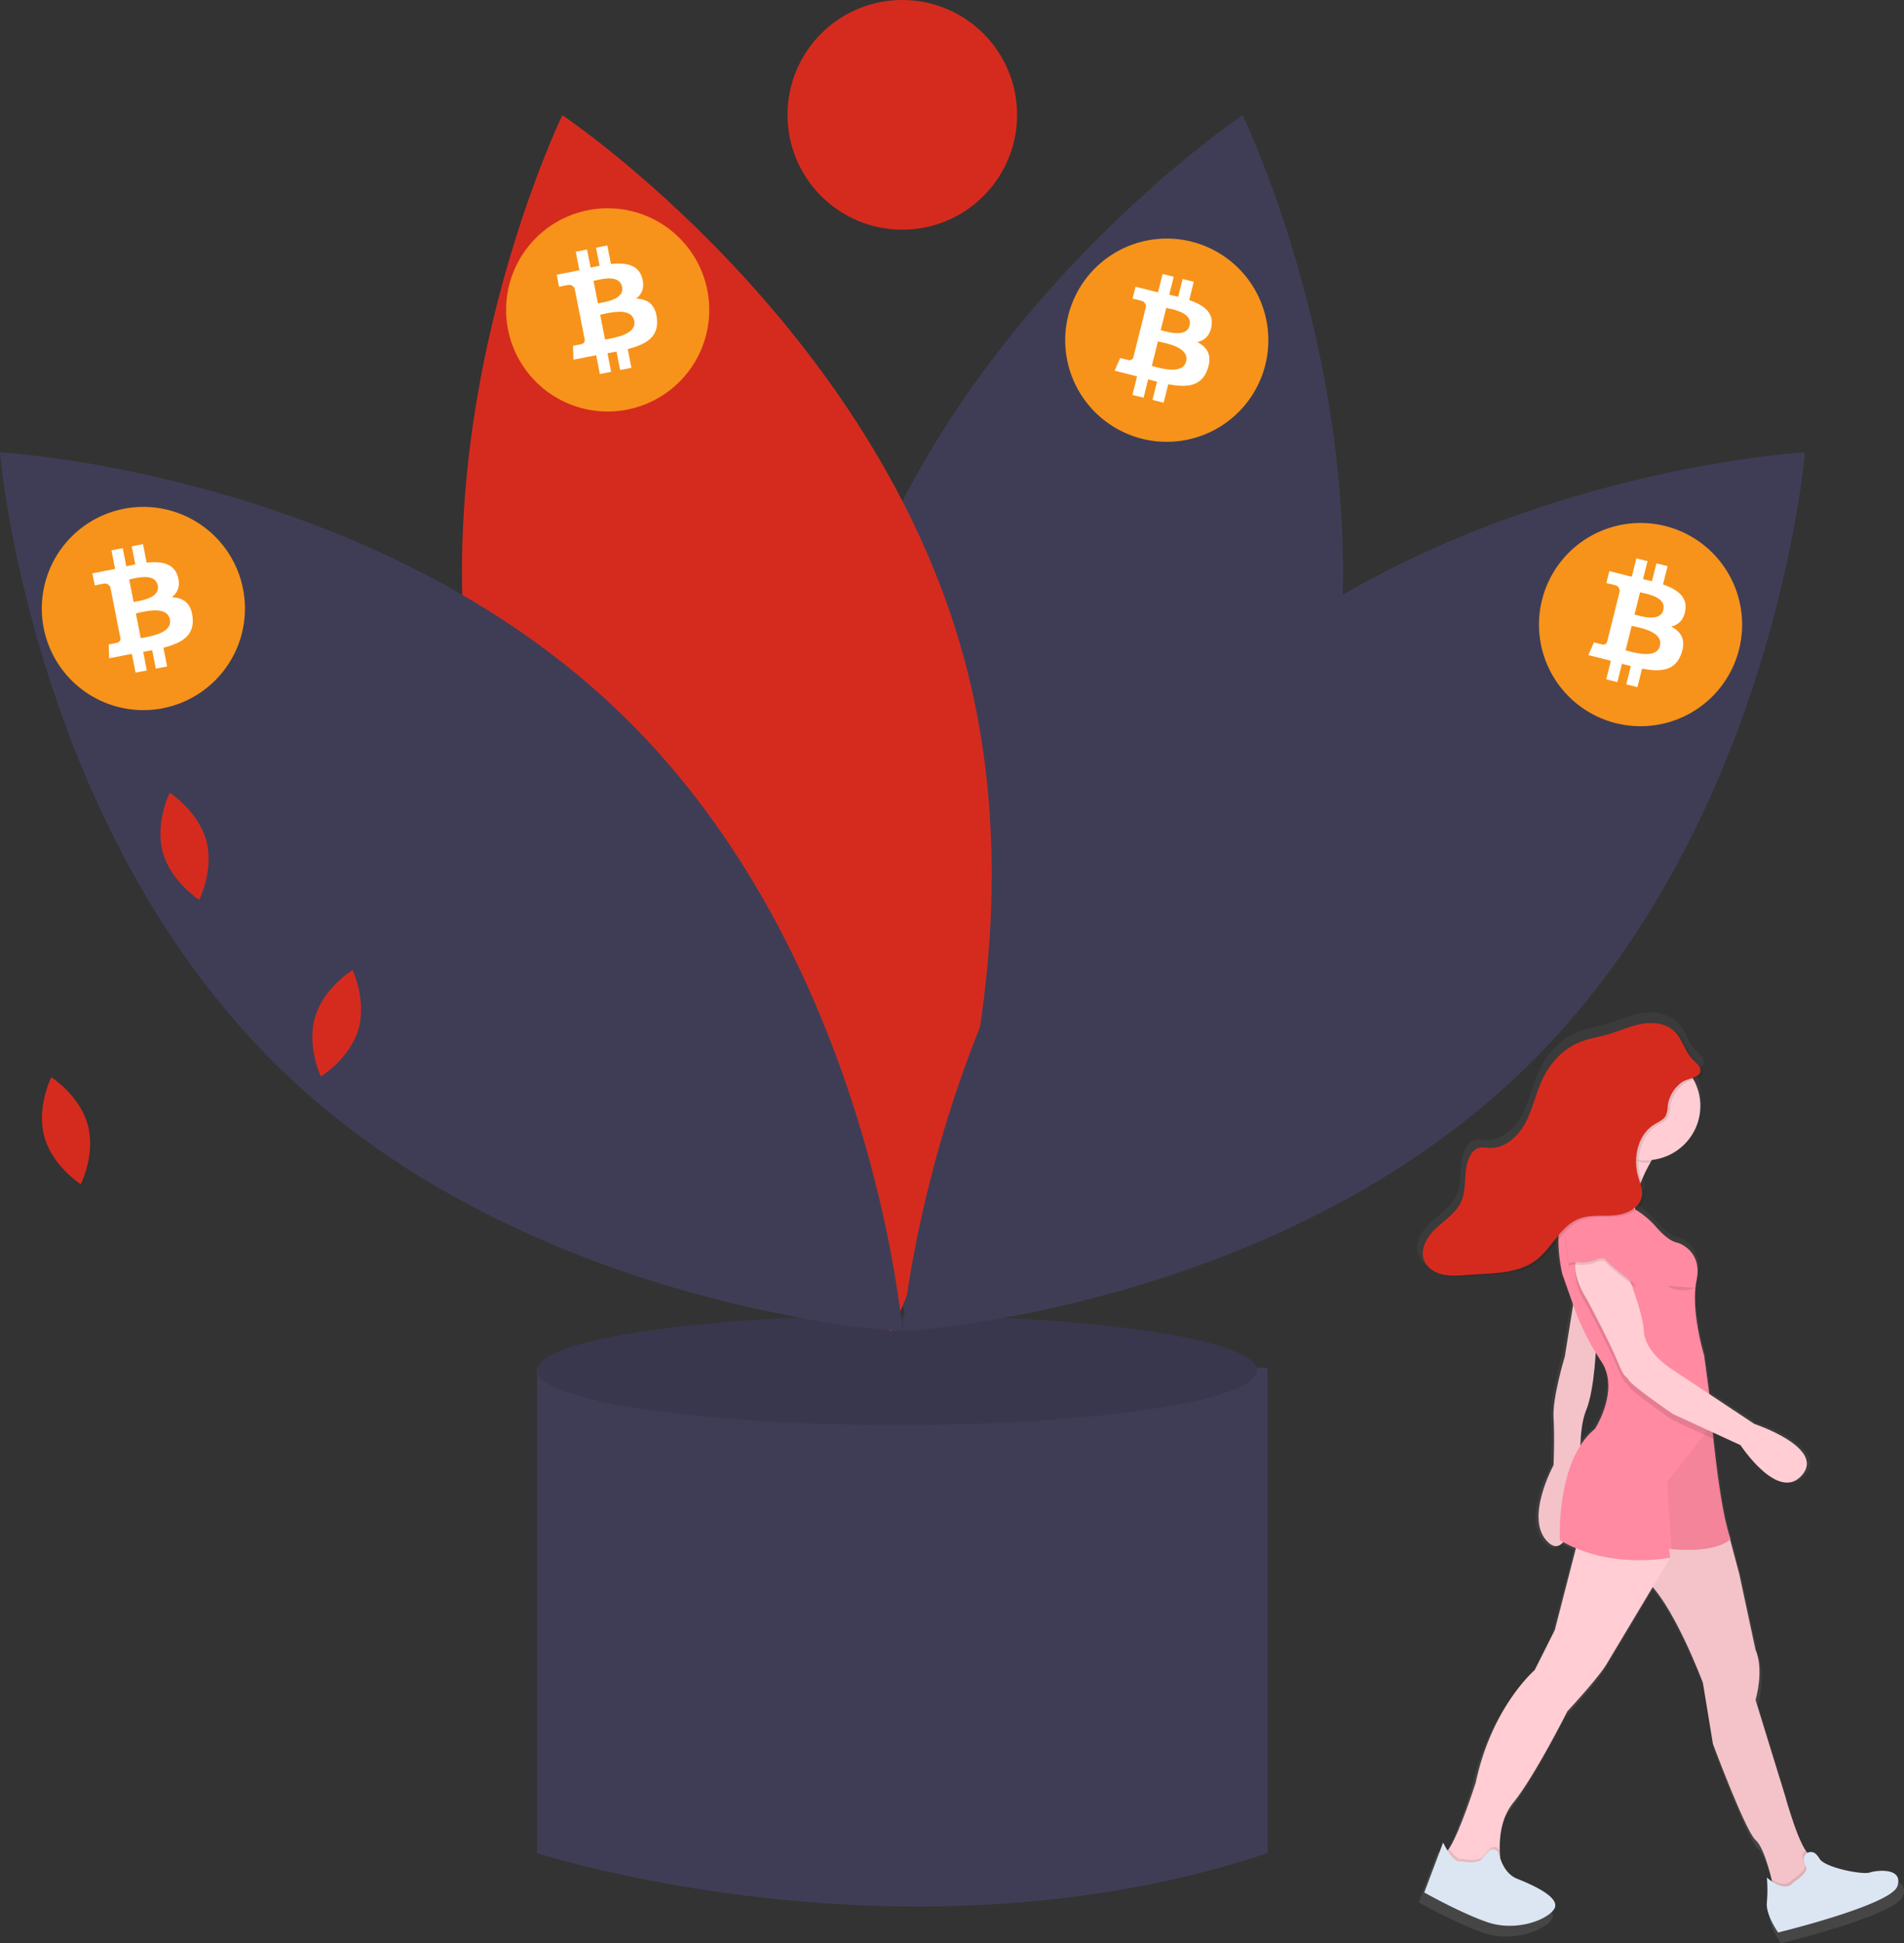 <svg id="e14fb633-82ae-449b-86f2-c0239f149fe6" data-name="Layer 1" xmlns="http://www.w3.org/2000/svg" xmlns:xlink="http://www.w3.org/1999/xlink" width="803.746" height="819.955" viewBox="0 0 803.746 819.955"><rect x="0" y="0" width="803.746" height="819.955" fill="#333333" stroke="none"/><defs><linearGradient id="e53bd194-514d-48af-b06c-52a60087172c" x1="714.901" y1="859.977" x2="714.901" y2="467.113" gradientTransform="matrix(-1, 0, 0, 1, 1614, 0)" gradientUnits="userSpaceOnUse"><stop offset="0" stop-color="gray" stop-opacity="0.25"/><stop offset="0.535" stop-color="gray" stop-opacity="0.12"/><stop offset="1" stop-color="gray" stop-opacity="0.1"/></linearGradient></defs><title>Crypto flowers</title><path d="M449.071,617.089h-24.228v204.836s156.38,50.658,308.356,0V617.089Z" transform="translate(-198.127 -40.023)" fill="#3f3d56"/><ellipse cx="378.692" cy="578.167" rx="151.975" ry="23.127" fill="#3f3d56"/><ellipse cx="378.692" cy="578.167" rx="151.975" ry="23.127" opacity="0.1"/><path d="M753.48,372.356c-38.338,141.722-169.656,229.494-169.656,229.494S514.665,459.845,553.004,318.123,722.66,88.629,722.66,88.629,791.819,230.634,753.48,372.356Z" transform="translate(-198.127 -40.023)" fill="#3f3d56"/><path d="M404.708,372.356c38.338,141.722,169.656,229.494,169.656,229.494S643.523,459.845,605.184,318.123,435.528,88.629,435.528,88.629,366.369,230.634,404.708,372.356Z" transform="translate(-198.127 -40.023)" fill="#D52B1E"/><path d="M461.043,341.898C566.244,444.307,579.094,601.734,579.094,601.734S421.379,593.122,316.178,490.713,198.127,230.878,198.127,230.878,355.842,239.489,461.043,341.898Z" transform="translate(-198.127 -40.023)" fill="#3f3d56"/><path d="M697.145,341.898C591.944,444.307,579.094,601.734,579.094,601.734s157.715-8.611,262.916-111.02S960.061,230.878,960.061,230.878,802.346,239.489,697.145,341.898Z" transform="translate(-198.127 -40.023)" fill="#3f3d56"/><circle cx="380.894" cy="48.456" r="48.456" fill="#D52B1E"/><path d="M266.854,399.634C270.29,412.101,282.227,419.686,282.227,419.686s6.366-12.629,2.931-25.096S269.785,374.538,269.785,374.538,263.419,387.167,266.854,399.634Z" transform="translate(-198.127 -40.023)" fill="#D52B1E"/><path d="M331.164,469.066c-3.698,12.392,2.4,25.152,2.4,25.152s12.094-7.331,15.793-19.723-2.4-25.152-2.4-25.152S334.862,456.674,331.164,469.066Z" transform="translate(-198.127 -40.023)" fill="#D52B1E"/><path d="M216.854,519.634C220.29,532.101,232.227,539.686,232.227,539.686s6.366-12.629,2.931-25.096S219.785,494.538,219.785,494.538,213.419,507.167,216.854,519.634Z" transform="translate(-198.127 -40.023)" fill="#D52B1E"/><path d="M732.262,193.943a42.874,42.874,0,1,1-31.231-51.981A42.878,42.878,0,0,1,732.262,193.943Z" transform="translate(-198.127 -40.023)" fill="#f7931a"/><path d="M709.571,177.458c.854-5.707-3.491-8.775-9.433-10.821l1.927-7.731-4.706-1.173-1.876,7.527c-1.237-.308-2.508-.599-3.77-.887l1.89-7.577-4.703-1.173-1.929,7.728c-1.024-.233-2.029-.464-3.005-.706l.005-.024-6.49-1.62-1.252,5.026s3.491.8,3.418.85a2.504,2.504,0,0,1,2.193,2.737l-2.195,8.807a3.896,3.896,0,0,1,.489.157c-.157-.039-.324-.082-.497-.123l-3.077,12.337a1.713,1.713,0,0,1-2.157,1.118c.047.068-3.42-.854-3.42-.854l-2.336,5.387,6.124,1.527c1.139.285,2.256.584,3.355.866l-1.947,7.819,4.7,1.173,1.929-7.736c1.284.348,2.53.67,3.75.973l-1.922,7.7,4.706,1.173,1.947-7.804c8.024,1.519,14.058.906,16.598-6.352,2.047-5.844-.102-9.214-4.324-11.412C706.638,183.658,708.954,181.635,709.571,177.458ZM698.82,192.534c-1.454,5.844-11.293,2.685-14.483,1.892l2.584-10.359C690.111,184.864,700.34,186.44,698.82,192.534Zm1.456-15.161c-1.327,5.316-9.516,2.615-12.172,1.953l2.343-9.395C693.102,170.593,701.657,171.828,700.275,177.373Z" transform="translate(-198.127 -40.023)" fill="#fff"/><path d="M932.262,313.943a42.874,42.874,0,1,1-31.231-51.981A42.878,42.878,0,0,1,932.262,313.943Z" transform="translate(-198.127 -40.023)" fill="#f7931a"/><path d="M909.571,297.458c.854-5.707-3.491-8.775-9.433-10.821l1.927-7.731-4.706-1.173-1.876,7.527c-1.237-.308-2.508-.599-3.77-.887l1.89-7.577-4.703-1.173-1.929,7.728c-1.024-.233-2.029-.464-3.005-.706l.005-.024-6.49-1.62-1.252,5.026s3.491.8,3.418.85a2.504,2.504,0,0,1,2.193,2.737l-2.195,8.807a3.896,3.896,0,0,1,.489.157c-.157-.039-.324-.082-.497-.123l-3.077,12.337a1.713,1.713,0,0,1-2.157,1.118c.047.068-3.42-.854-3.42-.854l-2.336,5.387,6.124,1.527c1.139.285,2.256.584,3.355.866l-1.947,7.819,4.7,1.173,1.929-7.736c1.284.348,2.53.67,3.75.973l-1.922,7.7,4.706,1.173,1.947-7.804c8.024,1.519,14.058.906,16.598-6.352,2.047-5.844-.102-9.214-4.324-11.412C906.638,303.658,908.954,301.635,909.571,297.458ZM898.82,312.534c-1.454,5.844-11.293,2.685-14.483,1.892l2.584-10.359C890.111,304.864,900.34,306.44,898.82,312.534Zm1.456-15.161c-1.327,5.316-9.516,2.615-12.172,1.953l2.343-9.395C893.102,290.593,901.657,291.828,900.275,297.373Z" transform="translate(-198.127 -40.023)" fill="#fff"/><path d="M300.718,288.492a42.874,42.874,0,1,1-50.362-33.78A42.878,42.878,0,0,1,300.718,288.492Z" transform="translate(-198.127 -40.023)" fill="#f7931a"/><path d="M273.172,283.212c-1.653-5.529-6.89-6.459-13.138-5.787l-1.541-7.817-4.758.938,1.5,7.611c-1.251.247-2.525.523-3.79.799l-1.509-7.661-4.756.937,1.539,7.815c-1.026.224-2.034.443-3.02.638l-.005-.024-6.563,1.291,1.003,5.082s3.5-.76,3.455-.683a2.504,2.504,0,0,1,3.148,1.546l1.756,8.905a3.899,3.899,0,0,1,.509-.066c-.158.031-.328.064-.503.1l2.458,12.476a1.713,1.713,0,0,1-1.477,1.928c.072.042-3.459.681-3.459.681l.175,5.869,6.192-1.221c1.153-.226,2.29-.43,3.405-.642l1.56,7.906,4.753-.936-1.542-7.822c1.31-.23,2.575-.469,3.808-.713l1.533,7.787,4.758-.938-1.554-7.892c7.909-2.036,13.11-5.155,12.325-12.803-.631-6.159-4.008-8.298-8.764-8.493C273.151,290.072,274.388,287.257,273.172,283.212Zm-3.325,18.217c1.167,5.908-9.082,7.23-12.306,7.868l-2.063-10.475C258.703,298.187,268.632,295.267,269.847,301.429Zm-5.126-14.343c1.058,5.376-7.503,6.411-10.189,6.941L252.66,284.527C255.346,283.998,263.615,281.481,264.721,287.087Z" transform="translate(-198.127 -40.023)" fill="#fff"/><path d="M496.718,162.492a42.874,42.874,0,1,1-50.362-33.78A42.878,42.878,0,0,1,496.718,162.492Z" transform="translate(-198.127 -40.023)" fill="#f7931a"/><path d="M469.172,157.212c-1.653-5.529-6.89-6.459-13.138-5.787l-1.541-7.817-4.758.938,1.5,7.611c-1.251.247-2.525.523-3.79.799l-1.509-7.661-4.756.937,1.539,7.815c-1.026.224-2.034.443-3.02.638l-.005-.024-6.563,1.291,1.003,5.082s3.5-.76,3.455-.683a2.504,2.504,0,0,1,3.148,1.546l1.756,8.905a3.899,3.899,0,0,1,.509-.066c-.158.031-.328.064-.503.1l2.458,12.476a1.713,1.713,0,0,1-1.477,1.928c.072.042-3.459.681-3.459.681l.175,5.869,6.192-1.221c1.153-.226,2.29-.43,3.405-.642l1.56,7.906,4.753-.936-1.542-7.822c1.31-.23,2.575-.469,3.808-.713l1.533,7.787,4.758-.938-1.554-7.892c7.909-2.036,13.11-5.155,12.325-12.803-.631-6.159-4.008-8.298-8.764-8.493C469.151,164.072,470.388,161.257,469.172,157.212Zm-3.325,18.217c1.167,5.908-9.082,7.23-12.306,7.868l-2.063-10.475C454.703,172.187,464.632,169.267,465.847,175.429Zm-5.126-14.343c1.058,5.376-7.503,6.411-10.189,6.941L448.66,158.527C451.346,157.998,459.615,155.481,460.721,161.087Z" transform="translate(-198.127 -40.023)" fill="#fff"/><path d="M856.65,575.513l4.675,13.295-3.59,22.33s-5.424,17.813-4.881,26.449,0,20.512,0,20.512-13.017,23.75-2.169,33.466c2.519,2.256,4.628,1.803,6.382-.219a55.956,55.956,0,0,0,5.441,2.639l-9.111,35.365-8.678,17.273s-18.44,15.654-25.491,48.58c0,0-7.034,21.937-11.514,28.484a8.955,8.955,0,0,1-.666.883,36.956,36.956,0,0,1-1.922-3.458l-8.135,21.591s16.271,9.176,27.66,12.955,24.406-.54,28.203-5.398-7.593-10.256-15.728-13.495c-3.947-1.571-6.102-5.301-7.28-8.726-.106-1.058-.191-2.244-.226-3.527-.173-6.126.77-14.396,5.879-20.674,9.22-11.335,23.321-39.404,23.321-39.404s14.101-15.114,17.355-21.051l19.528-32.6c10.833,12.278,21.691,41.236,21.691,41.236l4.339,26.449s14.101,37.785,18.44,41.563c.121.106.241.224.361.348.037.038.073.078.11.118q.131.143.26.3c.035.043.071.084.106.129.113.143.226.292.338.45.027.038.054.08.081.119q.131.191.261.394c.041.064.081.129.122.195q.116.189.231.388c.035.061.071.121.107.184q.156.277.308.569c.036.069.072.141.108.212q.108.211.214.429.061.125.121.252.11.233.219.473c.03.067.061.132.091.199q.144.324.285.659c.036.085.071.172.107.258q.097.236.193.476c.035.089.071.177.106.267q.121.309.239.623c.02.052.039.103.058.156q.127.341.25.686c.031.085.061.171.091.257q.095.271.189.544c.026.077.053.153.079.23q.128.379.252.759c.011.035.022.07.033.105q.109.337.214.673c.024.075.047.151.07.226q.095.308.188.613c.016.052.032.105.047.157q.115.382.224.76c.015.051.029.102.044.153q.087.302.17.599.031.109.061.218.08.288.157.57c.015.055.03.11.045.164q.089.33.173.649c.028.106.055.21.082.314q.041.158.081.312c.033.13.066.259.098.385l.026.104c.125.496.24.965.343,1.396.045.189.088.366.128.54.02.086.041.173.059.254l.016.069a20.102,20.102,0,0,1-2.265-1.744,61.693,61.693,0,0,1,0,10.796c-.542,5.398,4.881,12.955,4.881,12.955s48.812-11.875,51.524-19.972-8.678-7.017-11.932-5.938-19.525-2.159-21.694-5.938a10.436,10.436,0,0,0-1.458-1.93,3.088,3.088,0,0,0-3.765-.621c-.04-.044-.081-.089-.122-.136q-.071-.083-.143-.171c-.032-.039-.064-.079-.096-.12-.058-.074-.116-.148-.174-.227l-.013-.019c-.119-.162-.238-.336-.359-.519-.043-.065-.086-.131-.13-.199q-.326-.512-.657-1.112l-.042-.076c-3.461-6.316-7.182-19.205-8.043-22.273l-.019-.068c-.027-.095-.05-.178-.07-.252l-.026-.093-.019-.068-.035-.126-.008-.029-.009-.031-12.474-40.483c3.797-14.574,0-21.591,0-21.591l-7.051-32.927-3.98-14.91c.124-.128.183-.204.183-.204-3.243-9.074-5.787-28.311-7.371-43.182q-.154-1.448-.295-2.832l12.005,5.531s16.271,24.83,26.576,12.955-20.61-22.131-20.61-22.131l-19.482-12.926c-.028-.368-.043-.568-.043-.568L917.936,610.599s-5.966-19.432-3.254-32.387c2.31-11.034-5.216-15.019-7.499-15.959a7.247,7.247,0,0,0-1.103-.326c-2.975-.702-6.287-3.729-9.106-6.975a35.716,35.716,0,0,0-8.447-7.093,8.311,8.311,0,0,0,3.547-5.257c.452-2.489-.402-4.963-1.168-7.408a66.151,66.151,0,0,1,3.841-7.867c.029-.003.058-.004.087-.007q.341-.577.659-1.094a23.52,23.52,0,0,0,20.815-23.313,23.283,23.283,0,0,0-2.924-11.324c2.43-.84,4.762-1.91,3.883-4.405-.594-1.687-2.18-2.786-3.415-4.085-3.267-3.436-4.264-8.596-7.682-11.884a11.681,11.681,0,0,0-3.38-2.24c-3.474-1.966-7.917-2.219-11.93-1.483-4.967.911-9.596,3.099-14.445,4.504-4.266,1.237-8.726,1.875-12.812,3.613-6.974,2.966-12.339,8.998-15.559,15.833-2.845,6.039-4.167,12.726-7.278,18.634s-8.823,11.225-15.521,10.996c-1.729-.059-3.526-.477-5.146.128a6.285,6.285,0,0,0-2.991,2.73c-3.677,5.988-1.314,14.054-4.237,20.441-2.175,4.751-6.863,7.751-10.704,11.306s-7.148,8.867-5.332,13.765a10.03,10.03,0,0,0,5.555,5.447,14.114,14.114,0,0,0,4.055,1.489c3.643.738,7.406.294,11.115.033,10.03-.707,20.999-.329,28.962-6.44,3.282-2.518,5.806-5.989,8.431-9.266A69.29,69.29,0,0,0,856.65,575.513Zm14.442,33.945c.814,1.345,1.643,2.682,2.501,4.002,7.973,12.242-2.842,28.986-2.842,28.986a29.321,29.321,0,0,0-6.275,7.133c.143-5.154.743-11.036,2.478-15.23C869.656,627.821,870.709,615.836,871.092,609.458Z" transform="translate(-198.127 -40.023)" fill="url(#e53bd194-514d-48af-b06c-52a60087172c)"/><path d="M862.936,585.998,858.698,612.359s-5.297,17.398-4.768,25.833,0,20.034,0,20.034-12.713,23.197-2.119,32.687,13.773-30.051,13.773-30.051-1.589-16.871,2.119-25.833,4.238-28.469,4.238-28.469Z" transform="translate(-198.127 -40.023)" fill="#ffcdd3"/><path d="M862.936,585.998,858.698,612.359s-5.297,17.398-4.768,25.833,0,20.034,0,20.034-12.713,23.197-2.119,32.687,13.773-30.051,13.773-30.051-1.589-16.871,2.119-25.833,4.238-28.469,4.238-28.469Z" transform="translate(-198.127 -40.023)" opacity="0.05"/><path d="M925.002,676.645l7.328,27.449,6.886,32.16s3.708,6.854,0,21.088L951.4,796.883s6.886,25.306,11.124,25.833-4.238,20.034-4.238,20.034l-11.654-6.854s-3.178-15.816-7.416-19.507-18.011-40.595-18.011-40.595l-4.238-25.833S903.725,714.638,892.071,706.203s-15.362-22.143-15.362-22.143Z" transform="translate(-198.127 -40.023)" fill="#ffcdd3"/><path d="M876.709,684.06s3.708,13.707,15.362,22.143,24.897,43.759,24.897,43.759l4.238,25.833s13.773,36.905,18.011,40.595c3.11,2.71,5.652,11.952,6.781,16.676.413,1.713.636,2.831.636,2.831l11.654,6.854s8.476-19.507,4.238-20.034c-.657-.079-1.377-.759-2.13-1.845-4.079-5.915-8.995-23.988-8.995-23.988L939.217,757.342c3.708-14.235,0-21.088,0-21.088l-6.886-32.16-7.326-27.447Z" transform="translate(-198.127 -40.023)" opacity="0.05"/><path d="M808.904,821.135l4.238,10.017,19.07-2.109a43.79,43.79,0,0,1-.975-8.277c-.169-5.984.752-14.061,5.742-20.192,9.005-11.071,22.778-38.486,22.778-38.486s13.773-14.762,16.951-20.561l26.518-44.27-.826-3.97,7.151-6.59H865.055l-10.595,41.123-8.476,16.871s-18.011,15.289-24.897,47.449c0,0-6.871,21.426-11.246,27.821A7.688,7.688,0,0,1,808.904,821.135Z" transform="translate(-198.127 -40.023)" fill="#ffcdd3"/><path d="M945.997,833.066c.413,1.713.636,2.831.636,2.831l11.654,6.854s8.476-19.507,4.238-20.034c-.657-.079-1.377-.759-2.13-1.845a2.968,2.968,0,0,0-1.356,3.285,8.147,8.147,0,0,0,.837,2.251c1.589,2.636-5.297,6.854-5.297,6.854C952.259,836.229,948.492,834.663,945.997,833.066Z" transform="translate(-198.127 -40.023)" opacity="0.1"/><path d="M959.569,825.21a3.078,3.078,0,0,1,5.24-2.797,10.197,10.197,0,0,1,1.424,1.886c2.119,3.69,18.011,6.854,21.189,5.799s14.303-2.109,11.654,5.799-50.324,19.507-50.324,19.507-5.297-7.381-4.768-12.653a60.254,60.254,0,0,0,0-10.544s7.416,6.854,11.124,2.109c0,0,6.886-4.218,5.297-6.854A8.145,8.145,0,0,1,959.569,825.21Z" transform="translate(-198.127 -40.023)" fill="#dce6f2"/><path d="M808.904,821.135l4.238,10.017,19.07-2.109a43.79,43.79,0,0,1-.975-8.277,2.614,2.614,0,0,0-4.254-.606c-.985,1.054-1.981,2.167-2.718,3.084-2.119,2.636-9.005,1.054-9.005,1.054-1.785.59-3.904-1.972-5.419-4.339A7.688,7.688,0,0,1,808.904,821.135Z" transform="translate(-198.127 -40.023)" opacity="0.1"/><path d="M826.451,821.214a2.607,2.607,0,0,1,4.434,1.094c.964,3.749,3.078,8.592,7.683,10.425,7.946,3.163,19.07,8.435,15.362,13.18s-16.422,8.963-27.546,5.272-27.016-12.653-27.016-12.653l7.946-21.088s4.238,8.963,7.416,7.908c0,0,6.886,1.582,9.005-1.054C824.474,823.38,825.468,822.271,826.451,821.214Z" transform="translate(-198.127 -40.023)" fill="#dce6f2"/><path d="M898.428,524.842s-12.713,17.398-9.535,29.524-25.427-7.908-25.427-7.908a42.021,42.021,0,0,0,12.184-34.796Z" transform="translate(-198.127 -40.023)" fill="#ffcdd3"/><path d="M856.579,689.859c21.189,12.653,46.616,7.381,46.616,7.381l-.53-3.69c.371.037.742.074,1.102.105,20.252,1.782,24.855-4.323,24.855-4.323-3.168-8.862-5.652-27.652-7.199-42.177-.222-2.088-.424-4.086-.609-5.957-.418-4.234-.731-7.797-.932-10.207-.175-2.119-.265-3.343-.265-3.343l-2.119-15.816s-5.827-18.98-3.178-31.633c2.256-10.777-5.095-14.669-7.325-15.587a7.078,7.078,0,0,0-1.077-.318c-2.905-.685-6.141-3.642-8.894-6.812A35.722,35.722,0,0,0,882.165,547.391c-2.665-.965-4.926-1.988-4.926-1.988-3.708-4.218-13.773-1.582-13.773-1.582-12.184,7.908-5.827,33.742-5.827,33.742l5.064,14.403A106.813,106.813,0,0,0,874.187,614.626c7.787,11.957-2.776,28.311-2.776,28.311C854.99,656.118,856.579,689.859,856.579,689.859Z" transform="translate(-198.127 -40.023)" fill="#ff8aa1"/><path d="M901.871,665.344l1.896,28.311c20.252,1.782,24.855-4.323,24.855-4.323-3.168-8.862-5.652-27.652-7.199-42.177-.222-2.088-.424-4.086-.609-5.957Z" transform="translate(-198.127 -40.023)" opacity="0.05"/><path d="M868.233,591.271s9.535,17.925,12.713,25.833,3.178,5.272,4.768,7.908,18.541,14.235,18.541,14.235l17.168,7.908c-.726-6.812-1.25-12.69-1.541-16.164L903.725,620.267s-11.124-6.854-11.654-15.816-7.416-25.306-7.416-25.306-13.773-14.762-19.6-7.908S868.233,591.271,868.233,591.271Z" transform="translate(-198.127 -40.023)" opacity="0.1"/><path d="M884.655,576.509s6.886,16.344,7.416,25.306,11.654,15.816,11.654,15.816l34.962,23.197s30.195,10.017,20.13,21.616S932.86,649.791,932.86,649.791l-28.605-13.18s-16.951-11.599-18.541-14.235-1.589,0-4.768-7.908-12.713-25.833-12.713-25.833-9.005-13.18-3.178-20.034S884.655,576.509,884.655,576.509Z" transform="translate(-198.127 -40.023)" fill="#ffcdd3"/><path d="M888.893,583.362s-10.595-7.908-12.713-10.544c-.935-1.164-2.387-.992-3.717-.437a16.763,16.763,0,0,1-7.871,1.293c-2.318-.198-4.569-.066-4.304,1.252.53,2.636-1.589-13.707-1.589-13.707l9.005-3.163,11.654,6.327Z" transform="translate(-198.127 -40.023)" opacity="0.1"/><path d="M888.893,582.308s-10.595-7.908-12.713-10.544c-.935-1.164-2.387-.992-3.717-.437a16.763,16.763,0,0,1-7.871,1.293c-2.318-.198-4.569-.066-4.304,1.252.53,2.636-1.589-13.707-1.589-13.707l9.005-3.163,11.654,6.327Z" transform="translate(-198.127 -40.023)" fill="#ff8aa1"/><path d="M913.839,583.362a13.051,13.051,0,0,1-11.969-.791" transform="translate(-198.127 -40.023)" opacity="0.1"/><path d="M879.093,512.98c.396-3.151-3.525,3.394-3.973-.264l22.778,13.18s-1.3,1.782-2.963,4.596a23.368,23.368,0,0,1-2.599.149C885.482,530.641,883.313,517.706,879.093,512.98Z" transform="translate(-198.127 -40.023)" opacity="0.1"/><ellipse cx="694.738" cy="466.63" rx="23.043" ry="22.934" fill="#ffcdd3"/><path d="M903.204,507.053a11.696,11.696,0,0,1-.829,4.24c-.964,1.789-3.041,2.604-4.778,3.668-7.039,4.316-9.127,14.026-6.884,21.945.794,2.802,2.045,5.647,1.525,8.512-.894,4.924-6.529,7.477-11.538,7.914s-10.251-.371-14.935,1.448c-7.867,3.054-11.331,12.237-18.018,17.369-7.778,5.969-18.491,5.599-28.288,6.29-3.622.255-7.298.689-10.856-.032s-7.069-2.856-8.326-6.247c-1.773-4.784,1.456-9.971,5.208-13.444s8.331-6.403,10.455-11.043c2.855-6.238.547-14.116,4.139-19.965A6.139,6.139,0,0,1,823,525.042c1.582-.591,3.337-.183,5.026-.125,6.542.224,12.121-4.97,15.16-10.74s4.33-12.302,7.108-18.2c3.145-6.675,8.385-12.567,15.196-15.464,3.991-1.697,8.347-2.321,12.513-3.529,4.736-1.373,9.258-3.51,14.109-4.4s10.347-.302,13.894,3.11c3.338,3.211,4.312,8.25,7.503,11.607,1.206,1.269,2.755,2.342,3.335,3.99,1.375,3.905-5.297,4.234-7.522,5.797A14.561,14.561,0,0,0,903.204,507.053Z" transform="translate(-198.127 -40.023)" opacity="0.1"/><path d="M902.144,506.526a11.696,11.696,0,0,1-.829,4.24c-.964,1.789-3.041,2.604-4.778,3.668-7.039,4.316-9.127,14.026-6.884,21.945.794,2.802,2.045,5.647,1.525,8.512-.894,4.924-6.529,7.477-11.538,7.914s-10.251-.371-14.935,1.448c-7.867,3.054-11.331,12.237-18.018,17.369-7.778,5.969-18.491,5.599-28.288,6.29-3.622.255-7.298.689-10.856-.032s-7.069-2.856-8.326-6.247c-1.773-4.784,1.456-9.971,5.208-13.444s8.331-6.403,10.455-11.043c2.855-6.238.547-14.116,4.139-19.965a6.138,6.138,0,0,1,2.922-2.666c1.582-.591,3.337-.183,5.026-.125,6.542.224,12.121-4.97,15.16-10.74s4.33-12.302,7.108-18.2c3.145-6.675,8.385-12.567,15.196-15.464,3.991-1.697,8.347-2.321,12.513-3.529,4.736-1.373,9.258-3.51,14.109-4.4s10.347-.302,13.894,3.11c3.338,3.211,4.312,8.25,7.503,11.607,1.206,1.269,2.755,2.342,3.335,3.99,1.375,3.905-5.297,4.234-7.522,5.797A14.561,14.561,0,0,0,902.144,506.526Z" transform="translate(-198.127 -40.023)" fill="#D52B1E"/></svg>